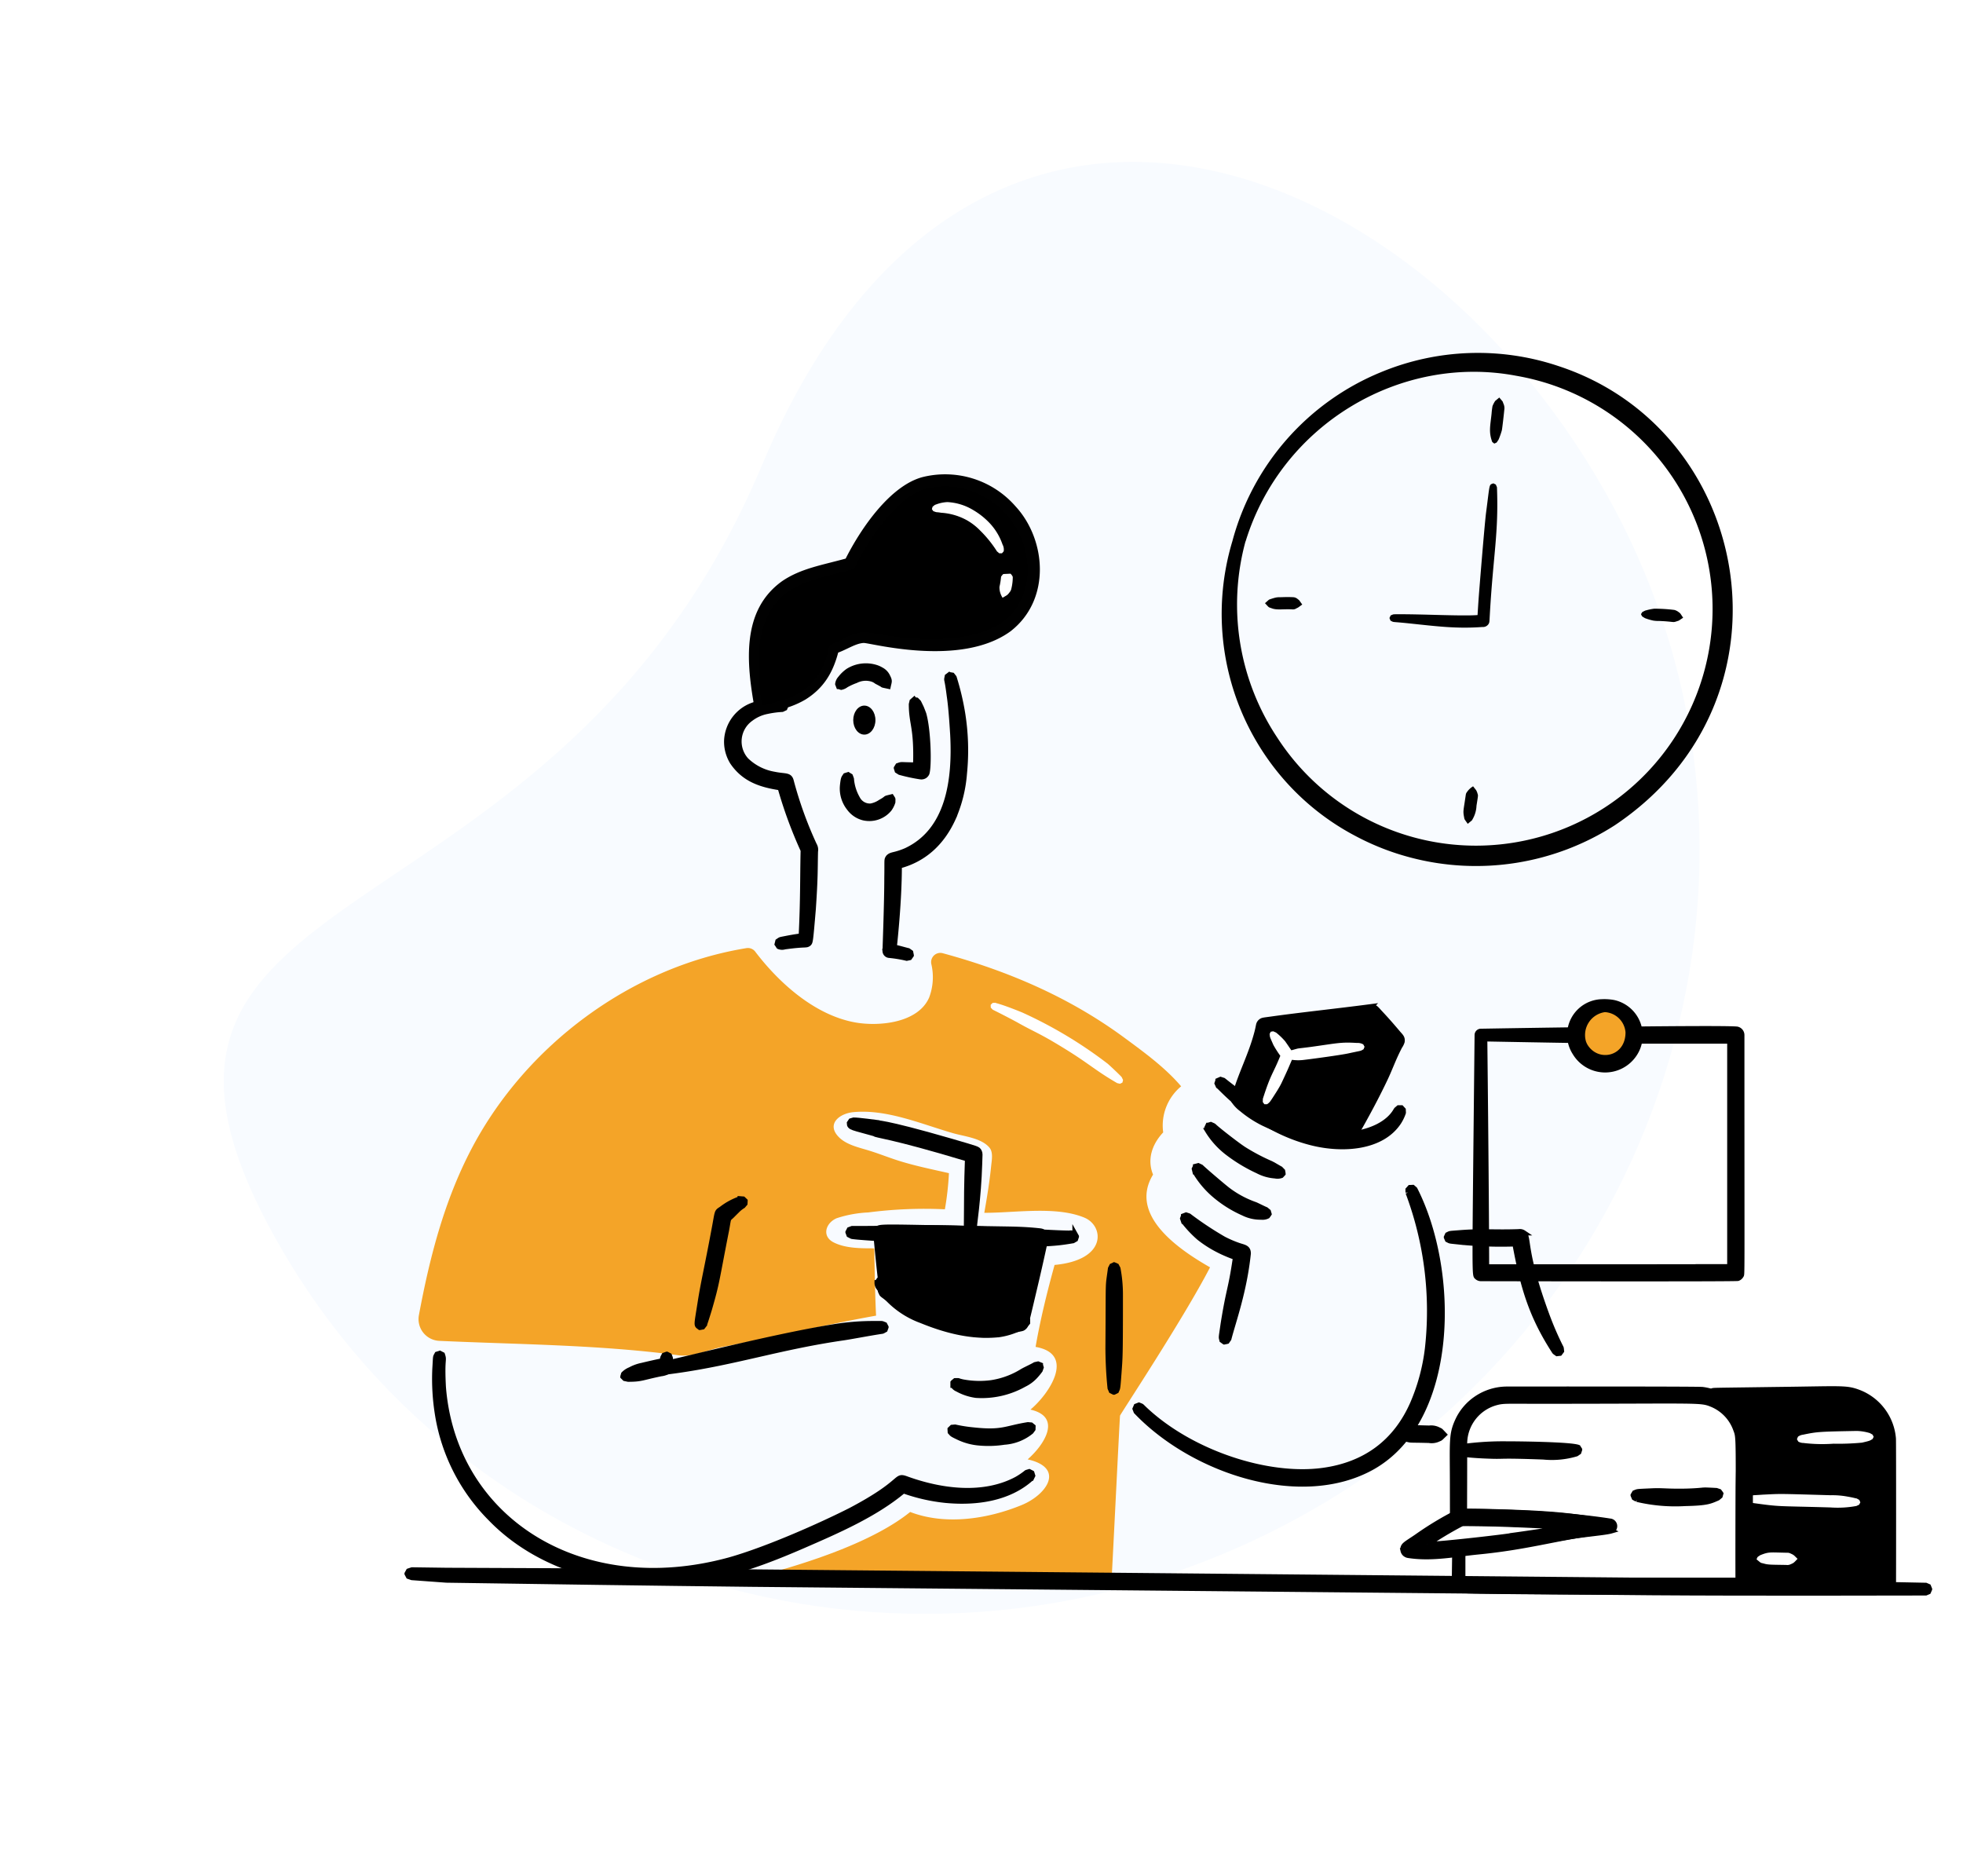 <svg xmlns="http://www.w3.org/2000/svg" width="373.923" height="357.279" viewBox="0 0 373.923 357.279">
    <defs>
        <style>
            .cls-2,.cls-3,.cls-5{fill-rule:evenodd}.cls-3{fill:#010101}.cls-5{fill:#fff}
            .cls-14, .cls-17, .cls-2, .cls-23, .cls-24, .cls-4, .cls-7 {
                fill: black !important;
                stroke: black;
            }
            .cls-2 {
                stroke-width: 1px !important;
            }
        </style>
    </defs>
    <g id="Grupo_211" transform="translate(-121.452 -753.721)">
        <path id="Trazado_133" fill="#f8fbff" d="M151.034 49.947c78.679-64.239 139.424 5.68 139.424 83.72s-65.021 141.3-145.229 141.3S0 211.707 0 133.667s72.355-19.481 151.034-83.72z" transform="rotate(-28 1797.742 214.309)"/>
        <g id="Office_worker" transform="translate(199 820.939)">
            <path id="Trazado_16" d="M13.009 231.109a9.232 9.232 0 0 1 5.716 8.541v27.008h27.283v-27.19a9.213 9.213 0 0 0-9.209-9.211h-23.79z" class="cls-2" transform="translate(235.983 -31.892)"/>
            <path id="Trazado_17" d="M16.191 235.212c1.573 3 1.135 3.506 1 12.656-.013 1.57-.093 18.664.033 19.148a1.151 1.151 0 0 0 .35.518c.552.393-1.85.267 28.015.267a1.152 1.152 0 0 0 1.128-.964c.02-.249.034-27.468-.013-28.164a10.321 10.321 0 0 0-6.434-8.734c-2.607-1-3.017-.738-16.267-.587-12.445.178-11.486.125-11.781.268a.713.713 0 0 0-.355.637c.011.966.006.8.019.971a.717.717 0 0 0 .428.539l.009-.011a8.421 8.421 0 0 1 3.868 3.456zm8.382-4.227v.178l11.809.137a8.163 8.163 0 0 1 7.9 6.537c.206 1.1.166-1.189.166 27.674h-25c0-26.493.013-27.623-1.022-29.742A10.11 10.11 0 0 0 14 230.98z" class="cls-2" transform="translate(236.398 -31.892)"/>
            <path id="Trazado_18" d="M200.9 93.186l-.419.318c-.2 1.064-.086-.108.382 3.658.388 2.514.622 6.872.654 7.25.5 8.889-.816 18.516-8.916 22.284-2.239.953-2.754.653-3.348 1.267-.362.558-.214.247-.276 3.911 0 4.882-.35 13.6-.337 14.013a.839.839 0 0 0 .765.744 25.281 25.281 0 0 1 3.343.55l.544-.114.313-.444v-.008l-.106-.531-.456-.323c-.9-.216-1.732-.485-2.676-.67 0-.116.958-8.345.958-15.49 4.466-1.176 8.026-4.114 10.28-9.085a26.114 26.114 0 0 0 2.123-8.5 44.331 44.331 0 0 0-.332-11.419 49.033 49.033 0 0 0-1.63-6.884l-.341-.432-.515-.09z" class="cls-2" transform="translate(-97.58 -31.892)"/>
            <path id="Trazado_19" d="M222.64 98.841a7.528 7.528 0 0 0-5.439 6.818 7.668 7.668 0 0 0 .032 1.048 7.454 7.454 0 0 0 1.069 3.132c2.185 3.212 5.263 4.292 9.091 4.864a83.61 83.61 0 0 0 4.384 11.929c-.121 5.577-.03 9.347-.373 16.33-1.013.121-1.976.291-2.966.486-1.215.244-.917.141-1.492.519l-.129.529c.008.011.3.449.3.461a1.627 1.627 0 0 0 1.129.047c4.13-.564 4-.192 4.55-.572.336-.319.336-.14.884-6.618.424-6.291.331-7.291.415-10.95a1.8 1.8 0 0 0-.231-1.265 74.411 74.411 0 0 1-4.379-12.131c-.3-1.262-1.1-.862-3.252-1.309a10.081 10.081 0 0 1-5.31-2.684 5.314 5.314 0 0 1 .838-7.9 7.5 7.5 0 0 1 3.146-1.41 18.138 18.138 0 0 1 2.864-.385l.5-.233.2-.483v-.008l-.216-.48-.5-.222a14.926 14.926 0 0 0-5.115.487zm11.132 26.649l.037.046.013.012-.069-.073zm-.1-.091c.115.1.036.032-.078-.059z" class="cls-2" transform="translate(-156.321 -31.892)"/>
            <path id="Trazado_20" d="M199.112 97.938l-.364.318-.129.555c0 3.829 1.036 4.309.811 11.574-3.192-.027-2.508-.17-3.4.131l-.271.444v.007l.156.5.489.309a33.316 33.316 0 0 0 3.928.844 1.176 1.176 0 0 0 .861-.2 1.23 1.23 0 0 0 .359-.448c.437-1.333.3-8.043-.566-11.2 0-.082-.488-1.28-.488-1.288-.041-.082-.46-.96-.511-1.044l-.4-.409-.47-.085zm1.469 12.446z" class="cls-2" transform="translate(-102.553 -31.892)"/>
            <path id="Trazado_21" d="M203.055 112.4c-.315.481-.392.388-.557 1.921a6 6 0 0 0 1.271 4.273 4.812 4.812 0 0 0 2.708 1.836 4.929 4.929 0 0 0 4.923-1.657 4.753 4.753 0 0 0 .668-1.327c0-.722.1-.44-.239-.978-1.643.4-.479.092-2.1.985a4.837 4.837 0 0 1-1.833.761 2.653 2.653 0 0 1-2.561-1.453 8.943 8.943 0 0 1-1.142-3.537c-.013-.228.027-.07-.207-.713l-.433-.27z" class="cls-2" transform="translate(-119.555 -31.892)"/>
            <path id="Trazado_22" d="M205.181 92.457a6.559 6.559 0 0 0-1.5 1.429 1.926 1.926 0 0 0-.506 1.077l.179.465h.01l.469.143a2.285 2.285 0 0 0 .926-.428 12.171 12.171 0 0 1 1.861-.851 4.175 4.175 0 0 1 3.233-.229 3.209 3.209 0 0 1 .414.2 2.811 2.811 0 0 1 .309.21s.669.349.834.446c.614.314-.109.136 1.367.45.2-.945.339-.96-.124-1.871a2.722 2.722 0 0 0-1.2-1.236 5.173 5.173 0 0 0-.732-.359 6.426 6.426 0 0 0-5.54.554z" class="cls-2" transform="translate(-121.139 -31.892)"/>
            <ellipse id="Elipse_2" cx="2.114" cy="2.763" rx="2.114" ry="2.763" transform="translate(84.981 67.178)"/>
            <path id="Trazado_23" d="M176.615 99.969c-1.483-8.415-2.482-19.545 6.259-24.365 3.468-1.915 7.364-2.417 11.1-3.566C196.6 66.654 202.224 58.257 208 56.7a16.758 16.758 0 0 1 18.054 7c4.964 7.362 3.8 17.977-4.854 21.86-6.73 3.018-16.453 2.05-23.742.617-2.243-.441-4.361 1.384-6.544 2.05-1.147 5.541-4.5 9.319-9.958 10.687-1.556.386-4.341 1.055-4.341 1.055z" class="cls-2" transform="translate(-109.615 -31.892)"/>
            <path id="Trazado_24" d="M207.523 55.551c-6.178 1.659-11.729 9.775-14.623 15.518-4.513 1.248-8.556 1.874-12.108 4.3-7.744 5.557-6.884 15.4-5.14 24.725.114-.02 1.539-.27-.009 0a.725.725 0 0 0 .53.576c.265.047-.088.109 3.376-.687a16.959 16.959 0 0 0 5.7-2.073c3.453-2.161 5.2-5.074 6.226-8.938 1.67-.6 3.352-1.757 4.846-1.832 1.246-.055 18.442 4.735 27.978-2.22 7.75-6 6.838-17.421.972-23.789a17.793 17.793 0 0 0-17.748-5.58zm7.9 2.2C225.93 60.484 230 71.985 226.145 79.2c-3.441 7.261-14.423 7.731-22.429 6.9-6.216-.687-6.241-1.227-8.028-.959-1.942.344-3.308 1.421-5.227 2.126-1.155.358-.4.982-1.865 4.263a12.225 12.225 0 0 1-1.81 2.843c-2.708 3.161-6.1 3.755-9.842 4.695 0-.833-1.938-9.893.774-16.327a11.96 11.96 0 0 1 3.357-4.687c3.418-2.923 8.27-3.515 12.624-4.8 1.431-.433.487-.238 3.5-5.1 2.412-3.743 6.432-9.011 10.7-10.293a14.615 14.615 0 0 1 7.522-.109z" class="cls-3" transform="translate(-109.361 -31.892)"/>
            <path id="Trazado_25" d="M72.795 35.579a48.22 48.22 0 0 0-28.27 32.181 47.964 47.964 0 0 0 6.8 41.558 47.354 47.354 0 0 0 16.784 14.659 48.207 48.207 0 0 0 10.4 4.043 48.91 48.91 0 0 0 38.89-6.176c35.684-23.937 26.387-75.357-10.865-87.48a48.233 48.233 0 0 0-33.739 1.215zm25.82.672A45.079 45.079 0 1 1 53.1 105.2a45.774 45.774 0 0 1-6.073-37.412l.019.006c6.879-22.363 29.579-35.718 51.569-31.543zm-54.084 31.51c.213-.69.194-.636 0 0z" class="cls-3" transform="translate(112.675 -31.892)"/>
            <path id="Trazado_26" d="M105.728 62.364c-.319 2.542-1.326 15.155-1.363 15.688-.1 1.263-.253 3.766-.254 3.774-2.944.221-10.346-.179-14.949-.156-1.276.009-.961-.034-1.6.225l-.23.488v.007l.2.5c.793.38-.111.137 3.693.537 5.258.553 8.886 1.027 13.812.67a1.258 1.258 0 0 0 1.184-.59c.179-.362.14-.248.248-2.114.638-10.974 1.646-15.105 1.354-23.513-.021-.519.035-.277-.23-.915l-.465-.23c-.881.341-.635-.18-1.4 5.629z" class="cls-3" transform="translate(99.793 -31.892)"/>
            <path id="Trazado_27" d="M54.4 80.617a10.2 10.2 0 0 0-1.437.294c-.288.073-.107 0-.783.338l-.253.4c.267.529.1.353.75.758a10.382 10.382 0 0 0 1.562.464 5.777 5.777 0 0 0 1.133.076c3.007.128 2.523.36 3.412.051.45-.148.151.012 1.175-.667-.659-.984-.471-.772-.852-1.068a2.3 2.3 0 0 0-.829-.416 30.048 30.048 0 0 0-3.878-.235z" class="cls-3" transform="translate(183.108 -31.892)"/>
            <path id="Trazado_28" d="M127.327 78.431a3.182 3.182 0 0 0-1.023.12c-.079.019-.474.138-.52.155-.675.24-.336.022-1.294.859.834.882.583.722 1.266.965.991.394 2.181.12 3.933.213a1.21 1.21 0 0 0 .816-.212c.378-.181.083.01 1.082-.711-.684-.958-.531-.784-.843-1.022a1.382 1.382 0 0 0-.926-.377c-.897-.043-1.534-.021-2.491.01z" class="cls-3" transform="translate(38.923 -31.892)"/>
            <path id="Trazado_29" d="M86.965 41.033a5.355 5.355 0 0 0-.512.985 13.734 13.734 0 0 0-.179 1.436c-.241 2.323-.585 3.5.129 5.407l.382.3h.015l.438-.2.373-.558a15.145 15.145 0 0 0 .617-1.757c.1-.451.46-3.731.46-3.846a2.054 2.054 0 0 0-.11-1.142c-.321-.7.137-.113-.834-1.268z" class="cls-3" transform="translate(120.302 -31.892)"/>
            <path id="Trazado_30" d="M92.744 120.734a5.55 5.55 0 0 0 .76-2.582c.369-2.36.318-1.843.138-2.525-.24-.562-.074-.261-.783-1.187a3.729 3.729 0 0 0-1.174 1.1c-.228.334-.176.272-.323 1.206-.334 2.323-.453 2.382-.216 3.593.092.469 0 .257.691 1.251.963-.805.796-.631.907-.856z" class="cls-3" transform="translate(110.198 -31.892)"/>
            <path id="Trazado_31" fill="#f4a428" fill-rule="evenodd" d="M228.866 202.445s.12 8.81.341 12.819c-9.81 1.746-19.481 4.118-29.273 5.96-2.8.526-5.559 1.966-8.387 1.589-15.073-2.016-30.368-2.052-45.557-2.748a4.144 4.144 0 0 1-3.869-4.9c2.054-10.988 4.813-21.785 10.082-31.793 10.32-19.6 30.276-34.527 52.314-38.109a1.755 1.755 0 0 1 1.676.677c4.606 6.064 11.422 12.1 19.016 13.472 4.5.811 12.016.144 14.121-4.774a10.973 10.973 0 0 0 .391-6.384 1.757 1.757 0 0 1 2.179-2.023c12.4 3.369 24.1 8.369 34.564 16.069 3.721 2.738 7.848 5.74 10.851 9.286a9.7 9.7 0 0 0-3.418 8.775c-2.081 2.207-3.127 5.117-1.929 8.039-4.735 7.758 5 14.317 10.855 17.662-5.02 9.709-16.953 27.759-17.146 28.247-.056.142-1.581 31.459-1.631 31.5a.1.1 0 0 1-.078.024c-9.018-.913-18.127.194-27.186.012-13.089-.264-26.625-.792-39.737-.816a.1.1 0 0 1-.023-.2c9.022-2.395 21.563-6.423 28.679-12.173 6.7 2.583 14.751 1.356 21.263-1.325 4.735-1.948 8.327-7.054 1.115-8.693 3.15-2.749 6.636-8.083.53-9.477 3.518-2.917 8.713-10.588.981-11.944.9-5.2 2.21-10.513 3.619-15.61 10.092-.941 9.415-7.448 5.7-9-5.42-2.264-13.268-.906-19.089-.928.52-2.953 1.008-5.932 1.308-8.917.1-1.007.414-2.563-.281-3.441-1.479-1.869-4.836-2.192-6.945-2.8-6.006-1.721-12.638-4.628-19.021-4.017-2.662.255-5.223 2.275-2.754 4.768 1.455 1.468 3.854 1.97 5.756 2.556 1.981.61 3.906 1.4 5.891 2.01 3.067.948 6.185 1.573 9.312 2.289a56.744 56.744 0 0 1-.773 6.881 83.192 83.192 0 0 0-14.6.6 22.409 22.409 0 0 0-6.01 1.1c-2.077.877-2.911 3.412-.59 4.6 2.273 1.156 5.225 1.139 7.753 1.137z" transform="translate(-139.874 -31.892)"/>
            <path id="Trazado_32" d="M244.535 216.785a46.142 46.142 0 0 0-8.387.673c-10.554 1.71-27.528 6.012-30.774 6.71 0-.952.071-.6-.184-1.294l-.479-.247h-.01l-.506.181c-.356.684-.228.312-.345 1.309-.078.987-.215 1.5.465 1.816.278.077.1.084 2.044-.178 11.55-1.616 19.848-4.528 32.078-6.293 1.267-.183 4.795-.861 7.189-1.223.217-.032.093.015.649-.294l.176-.487v-.008l-.24-.459c-.645-.251-.276-.21-1.676-.206z" class="cls-2" transform="translate(-155.235 -31.892)"/>
            <path id="Trazado_33" d="M251.67 223.89c-.411.023-3.272.693-3.952.861a7.956 7.956 0 0 0-2.238.812 3.623 3.623 0 0 0-1.262.834l-.138.474v.008l.35.349.649.136c2.588 0 2.55-.289 6.259-1.051a3.465 3.465 0 0 0 1.727-.676c.319-.2.147-.02.825-.973-.949-.672-.738-.568-1.106-.646a4.391 4.391 0 0 0-1.114-.128z" class="cls-2" transform="translate(-202.97 -31.892)"/>
            <path id="Trazado_34" d="M176.294 222.615c-.344.67-.242.136-.406 2.8a42.575 42.575 0 0 0 .535 8.879 36.09 36.09 0 0 0 10.008 19.551c7.491 7.772 18.208 11.722 28.9 12.244 11.17.5 20.239-2.478 30.479-6.91 6.657-2.892 13.892-6.014 19.32-10.565a34.17 34.17 0 0 0 8.009 1.82c5.842.558 12.068-.306 16.359-4.2h.005l.239-.49-.156-.51c-.014-.009-.473-.238-.488-.245-.586.178-.482.122-.668.278a13.538 13.538 0 0 1-1.75 1.169c-6.266 3.339-14.221 2.349-20.868-.043-2.417-.9-.291.461-10.768 5.972-5.483 2.781-15.761 7.377-23.036 9.433-28.507 7.812-52.568-7.841-54.525-32.948-.3-5.712.251-4.9-.18-6.154l-.488-.249z" class="cls-2" transform="translate(-170.588 -31.892)"/>
            <path id="Trazado_35" d="M189.871 224.607c-.526.317-1.7.86-2.15 1.106-.423.228-.3.176-.733.426a15.624 15.624 0 0 1-5.48 1.914 17.189 17.189 0 0 1-5.421-.155c-1.241-.276-.452-.244-1.446-.234l-.4.333-.005.007v.52a1.692 1.692 0 0 0 .838.728 10.063 10.063 0 0 0 3.546 1.18 16.432 16.432 0 0 0 9.156-2.072 7.031 7.031 0 0 0 2.2-1.653 13.2 13.2 0 0 0 .848-1.038l.188-.539-.133-.462v-.006l-.446-.179z" class="cls-2" transform="translate(-70.248 -31.892)"/>
            <path id="Trazado_36" d="M190.6 236.047c-4.277.679-4.817 1.6-10.377 1a28.156 28.156 0 0 1-3.5-.549l-.581.049-.368.355v.007l.033.515c.394.427.224.379 1.487.984a11.389 11.389 0 0 0 4.136 1.108 19.576 19.576 0 0 0 4.647-.161 9.049 9.049 0 0 0 5.126-2.011l.341-.466.014-.474v-.004l-.368-.3-.572-.052z" class="cls-2" transform="translate(-72.338 -31.892)"/>
            <path id="Trazado_37" d="M177.13 208.542h-.009l-.3.445a1.546 1.546 0 0 0 .323.96 16.783 16.783 0 0 0 8.087 6.25c4.743 1.94 9.71 3.211 14.807 2.675a13.457 13.457 0 0 0 4.932-1.741c.181-.1.086-.012.5-.519v-.512l-.382-.333c-.6-.021-.49-.039-.6-.006a21.134 21.134 0 0 1-4.554.787c-3.962.317-7.809-.04-13.794-2.491a24.932 24.932 0 0 1-6.936-4.089c-1.551-1.581-.725-.989-1.547-1.513z" class="cls-2" transform="translate(-87.291 -31.892)"/>
            <path id="Trazado_38" d="M150.188 190.875h-.009l-.355.4.009.546a64.145 64.145 0 0 1 3.7 29.672 37.738 37.738 0 0 1-2.805 10.473c-3.228 7.378-9.027 11.671-17.077 12.783-10.54 1.455-24.971-3.3-33.773-11.444-1.041-.965-.6-.693-1.321-.994l-.512.2-.212.5.2.52c10.918 11.444 31.547 18.193 45.06 10.544 15.893-9.05 16-37.2 8.037-52.862l-.414-.364z" class="cls-2" transform="translate(40.844 -31.892)"/>
            <path id="Trazado_39" d="M134.952 196.282v.006l-.175.474.179.528a21.709 21.709 0 0 0 2.957 3.137 21.711 21.711 0 0 0 3.611 2.312c.354.179.054.038.829.41 2.757 1.248 2.508.836 2.469 1.191-.912 6.19-1.205 5.551-2.317 12.47-.424 2.963-.4 2.418-.235 3.144l.438.308h.009l.52-.12.327-.466c.892-3.444 2.941-9.032 3.7-16.221.027-1.143-.779-1.207-1.745-1.527a21.145 21.145 0 0 1-2.93-1.252 64.034 64.034 0 0 1-6.47-4.276c-.209-.162-.065-.092-.691-.3z" class="cls-2" transform="translate(12.958 -31.892)"/>
            <path id="Trazado_40" d="M128.379 179.016h-.009l-.217.469.143.558a15.513 15.513 0 0 0 3.754 4.164 30.232 30.232 0 0 0 5.78 3.487 8.305 8.305 0 0 0 3.3.941 2.149 2.149 0 0 0 1.188-.073l.323-.353c0-.011-.076-.465-.078-.476l-.4-.411c-.026-.01-1.584-.917-1.649-.951a38.92 38.92 0 0 1-5.379-2.824c-1.248-.817-4.4-3.261-5.462-4.2-.352-.314-.157-.19-.793-.473z" class="cls-2" transform="translate(24.206 -31.892)"/>
            <path id="Trazado_41" d="M131.039 186.843v.006l-.221.466.134.561a17.494 17.494 0 0 0 3.532 4.259 22.3 22.3 0 0 0 5.637 3.582 7.31 7.31 0 0 0 3.422.775 2.144 2.144 0 0 0 1.207-.2c.008-.011.278-.381.285-.393l-.133-.456-.442-.366c-.4-.155-1.736-.83-2.045-.955a19.038 19.038 0 0 1-5.214-2.791c-.722-.543-4.144-3.446-5.126-4.376l-.529-.243z" class="cls-2" transform="translate(19.147 -31.892)"/>
            <path id="Trazado_42" d="M105.41 170.492v.006l-.171.511.23.514c.607.355 7.119 8.146 17.791 10.817 5.85 1.473 13.348 1.016 16.6-3.965a8.272 8.272 0 0 0 .824-1.7c.04-.117.02 0 0-.611l-.35-.381h-.521c-.451.389-.383.3-.446.411-.114.033-1.291 3.145-7.088 4.36-8.9 1.78-18.758-4.331-25.842-10l-.539-.174z" class="cls-2" transform="translate(49.054 -31.892)"/>
            <path id="Trazado_43" d="M127.205 181.824c5.936-10.983 7.3-15.8 9.151-18.991-1.511-1.8-3.035-3.563-4.675-5.247-6.779.894-13.6 1.578-20.374 2.557-.921 4.856-3.408 9.187-4.7 13.913 3.128 3.2 7.332 4.938 11.533 6.2a26.326 26.326 0 0 0 8.833 1.511" class="cls-2" transform="translate(52.037 -31.892)"/>
            <path id="Trazado_44" d="M131.525 156.433c-7.163.934-12.809 1.5-19.109 2.378-1.5.208-1.528.172-1.916.491-.419.468-.263.522-.621 1.912-1.157 4.468-3.09 7.919-4.256 12.079-.17.6-.243.751-.065 1.237a6.271 6.271 0 0 0 1.364 1.381 20.922 20.922 0 0 0 4.182 2.727 42.993 42.993 0 0 0 13.526 3.844 15.215 15.215 0 0 0 2.4-.013c.546.048.227.082.8-.306.119-.213 3.755-6.327 6.5-12.171.973-2.081 1.466-3.62 2.7-6a3.26 3.26 0 0 0 .451-.91c.121-.771-.276-1.039-.815-1.675-1.514-1.792-2.366-2.731-3.385-3.824-.73-.783-.959-1.193-1.756-1.15zm-.231 2.431c2.049 2.177 3.5 3.933 3.652 4.1-.989 1.706-2.608 6.281-8.156 18.071-4.314.031-11.533-2.515-14.867-4.379a19.043 19.043 0 0 1-4.03-2.928c0-.684 2.962-7.318 4.154-11.6v-.01c.1-.4.128-.513.225-.925.001-.115 18.969-2.385 19.022-2.329z" class="cls-2" transform="translate(52.042 -31.892)"/>
            <path id="Trazado_45" d="M127.041 174.992c.554-.46.329-.092 1.957-2.655.07-.128.483-.788.732-1.3.336-.7 1.269-2.7 1.557-3.42.977-2.255.968-1.992-.078-3.525-.361-.545-.68-.98-.728-1.065a12.745 12.745 0 0 0-1.759-1.689l-.534-.235-.461.081h-.009l-.212.417c.081.721-.041.383.728 2.127a20.632 20.632 0 0 0 1.308 2.047c-1.472 3.649-1.721 3.19-3.326 8.186l-.014.623.307.416h.009z" class="cls-5" transform="translate(36.791 -31.892)"/>
            <path id="Trazado_46" d="M186.182 178.171l-.29.427c0 .883.542.794 4.85 2.024 0 .277 2.754.282 17.657 4.781-.033 1.048-.184 4.6-.184 9.771 0 4.217-.138 3.279.157 4.1l.479.253.507-.186.267-.508c0-.512.857-5.859 1.064-12.466.063-2.042.111-1.9-.06-2.334-.346-.583-.056-.423-5.329-1.977-13.634-3.952-14.116-3.382-14.116-3.554-.117-.015-3.555-.482-4.472-.482z" class="cls-2" transform="translate(-101.639 -31.892)"/>
            <path id="Trazado_47" d="M179.881 198.539c-6.254.087-5.134.145-11.583.145l-.534.2-.244.48v.008l.188.506.507.257c0 .114 6.4.6 11.974.727 19.646.09 20.5 1.186 27.233.533 1.362-.132 2.825-.4 2.943-.415l.479-.279.165-.49v-.011l-.253-.452a1.67 1.67 0 0 0-1.1-.191c-4.808-.032-17.872-1.19-29.775-1.018z" class="cls-2" transform="translate(-83.529 -31.892)"/>
            <path id="Trazado_48" d="M175.183 210.523c-.124-3.67-.5-7.325-.69-10.992 6.627.076 13.25.33 19.872.384a94.03 94.03 0 0 1 10.225.388c-1.147 5.491-2.455 10.874-3.772 16.314-2.22.356-4.343 1.219-6.623 1.166-4.831-.112-10.174-2.128-14.351-4.379A24.731 24.731 0 0 1 175 210.6" class="cls-2" transform="translate(-84.083 -31.892)"/>
            <path id="Trazado_49" d="M173.435 199.061c-.139.367-.136.352.009 1.911.951 10.146 1.088 8.709.779 9.673.245.524.182.468.446.69a21.236 21.236 0 0 0 3.98 2.424 49.515 49.515 0 0 0 5.549 2.761 35.392 35.392 0 0 0 5.559 1.8 16.492 16.492 0 0 0 9.418-.188c2.135-.5 1.98-.3 2.446-.735.229-.306.078.462 1.98-7.638.342-1.43 1.109-4.733 1.741-7.673.348-1.625.51-1.851.134-2.466-.4-.477-.667-.462-1.294-.53-2.008-.207-3.672-.269-5.7-.307-25.958-.403-24.511-.683-25.047.278zm29.689 2.268c-.668 3.275-2.512 10.964-3.321 14.281-3.35.648-3.966 1.347-7.82.9-5.975-.721-11.094-3.551-14.028-4.917a13.652 13.652 0 0 1-2.119-1.2c0-4.4-.181-6.816-.262-9.707 4.09.157 24.591.38 27.55.643z" class="cls-2" transform="translate(-84.024 -31.892)"/>
            <path id="Trazado_50" d="M41.723 161.118a.71.71 0 0 0-.589.7c-.491 47.584-.545 45.579 0 46.12a1.112 1.112 0 0 0 .714.264c2.569.011 48.4.1 48.938-.04a1.174 1.174 0 0 0 .6-.5c.232-.507.151 2.767.151-45.841a1.142 1.142 0 0 0-.937-1.121c-3.968-.355-48.763.408-48.877.418zm47.529 1.846v42.983c-25.2 0 37.863.029-46.3.034-.113.058.093 1.794-.391-43.445 26.556.493 25.6.428 46.691.428z" class="cls-2" transform="translate(162.704 -31.892)"/>
            <path id="Trazado_51" d="M98.976 236.884c-1.021.348-.329-.026-1.29.526l-.221.429v.007l.244.415.562.284c2.817.563.5.343 5.379.473a2.982 2.982 0 0 0 1.658-.182c.656-.3.324-.045 1.23-.915-.862-.9-.561-.653-1.188-.965a2.992 2.992 0 0 0-1.64-.263c-3.668-.093-3.282-.127-4.734.191z" class="cls-2" transform="translate(90.997 -31.892)"/>
            <path id="Trazado_52" d="M76.808 252.525a2.372 2.372 0 0 0-1.152.142 61.437 61.437 0 0 0-7.847 4.725c-2.183 1.481-2.708 1.6-2.561 2.638a1.144 1.144 0 0 0 .414.657c.342.224.4.224 1.083.312 4.257.554 8.449-.308 12.794-.742 8.916-.864 14.516-2.529 21.761-3.578 2.3-.342 2.342-.391 3.431-.615l.456-.318.11-.534c-.007-.012-.305-.443-.313-.455l-.488-.1-.018-.014a89.767 89.767 0 0 0-11.938-1.6c-4.018-.299-12.086-.527-15.732-.518zm.4 2.325c6.591.014 13.386.406 16.953.548 3.516.143 3.208.06 1.921.255-2.3.352-7.146 1.1-10.059 1.488 0 .113-13.417 1.685-16.22 1.713a66.4 66.4 0 0 1 6.429-3.874c.29-.149.121-.132.976-.13zm-.308-.232l-.014.006.018-.015z" class="cls-2" transform="translate(124.478 -31.892)"/>
            <path id="Trazado_53" d="M80.956 239.7a56.662 56.662 0 0 0-7.427.4c-1.363.134-.976.044-1.644.35l-.222.48v.007l.222.48.534.24c.48 0 2.2.279 5.955.372 2.251.059 1.352-.16 9.584.144a16.313 16.313 0 0 0 6.286-.592l.466-.317.156-.47v-.008l-.262-.419c-1.544-.582-12.088-.673-13.648-.667z" class="cls-2" transform="translate(128.471 -31.892)"/>
            <path id="Trazado_54" d="M58.419 248.494c-.684.022-1.249.15-3.583.213-3.446.074-4.409-.145-6.406-.06-3.22.149-2.7.1-3.4.367l-.262.449v.008l.2.481.534.292a31.7 31.7 0 0 0 9.151.793c4.156-.086 4.748-.406 6.117-1 .15-.063.052 0 .552-.42l.129-.459c-.007-.012-.277-.374-.285-.385l-.548-.185c-.125-.01-1.924-.107-2.199-.094z" class="cls-2" transform="translate(188.781 -31.892)"/>
            <path id="Trazado_55" d="M5.276 263.91l-.276.5v.008l.267.508.645.222 6.581.481 28.733.417 15.019.2 14.411.172 18.293.171 21.572.2 48.211.452 47.068.442 20.14.189 16.3.153 7.437.041 8.051.024 16.179.01 19.923-.029h.452l.5-.209.218-.495v-.008l-.207-.5-.5-.218-.456-.01-19.918-.408-16.175-.3-8.05-.127-7.443-.1-16.294-.153-20.14-.189-47.064-.441-48.215-.452-21.568-.2-18.293-.172-14.415-.1-15.019-.083-28.734-.122-6.581-.091z" class="cls-2" transform="translate(-5 -31.892)"/>
            <path id="Trazado_56" d="M27.058 237.225c-7.083.134-7.5.142-10.268.718a1.971 1.971 0 0 0-.948.381l-.2.472v.008l.257.444a1.944 1.944 0 0 0 .982.269 29.9 29.9 0 0 0 5.729.138 47.133 47.133 0 0 0 5.419-.2c1.621-.372 1.506-.383 2.03-.7l.2-.418v-.007l-.217-.41-.508-.285a9.4 9.4 0 0 0-2.476-.41z" class="cls-5" transform="translate(249.099 -31.892)"/>
            <path id="Trazado_57" d="M20.933 249.36c-2.3.17-1.7.027-2.5.351l-.253.466v.008l.217.484.543.266c5.642.783 4.37.552 14.874.859a19.405 19.405 0 0 0 4.966-.28l.512-.246.227-.434v-.008l-.191-.451-.492-.285c-.4-.061-.444-.13-1.856-.377a15.832 15.832 0 0 0-3.1-.243c-10.568-.303-9.297-.283-12.947-.11z" class="cls-5" transform="translate(237.301 -31.892)"/>
            <path id="Trazado_58" d="M30.824 260.9c-.6.427-.452.244-.684.786 1 .8.637.6 1.4.8.844.255 1.6.211 4.284.264a1.421 1.421 0 0 0 .662-.07c.822-.336.737-.347 1.467-1.093-.771-.751-.639-.71-1.45-1.073-.331-.106-.129-.074-1.026-.1-2.822-.055-3.018-.176-4.653.486z" class="cls-5" transform="translate(226.907 -31.892)"/>
            <path id="Trazado_59" d="M235.216 194.964c-.943.618-.68.331-1.423 4.2-1.257 6.768-1.988 9.749-2.584 13.548-.737 4.723-.786 4.239-.078 4.792h.009l.52-.1.355-.457c0-.115.019.039.9-2.842 1.554-5.369 1.343-5.284 3.289-15.157.5-2.721.175-1.828 1.243-2.941.212-.214.649-.647.751-.746a5.749 5.749 0 0 1 1.147-.918l.364-.426.027-.5v-.007l-.364-.347-.557-.045a12.342 12.342 0 0 0-3.6 1.951z" class="cls-2" transform="translate(-175.363 -31.892)"/>
            <path id="Trazado_60" d="M117.748 164.079c-3.108.411-1.916.155-3.588.612-1.127.394-.622.112-1.358.6l-.18.424v.007l.225.4.507.254a8.2 8.2 0 0 0 2.929.192c1.544-.177 7.152-.93 8.682-1.269 2.754-.6 2.133-.386 2.827-.775l.189-.468v-.008l-.239-.446a2.111 2.111 0 0 0-1.2-.275c-3.108-.205-3.853.073-8.794.752z" class="cls-5" transform="translate(54.397 -31.892)"/>
            <path id="Trazado_61" d="M160.3 205.6l-.442.211-.248.494c-.522 4.069-.379.868-.466 14.209a76.548 76.548 0 0 0 .392 8.544l.235.544.474.228h.005l.474-.227c.251-.58.242-.184.479-3.389.222-3.116.272-2.776.272-14.933a26.232 26.232 0 0 0-.465-4.99l-.258-.489-.447-.2z" class="cls-2" transform="translate(-25.619 -31.892)"/>
            <circle id="Elipse_3" cx="5.527" cy="5.527" r="5.527" fill="#f4a428" transform="translate(222.678 124.338)"/>
            <path id="Trazado_62" d="M66.236 155.492a6.292 6.292 0 0 0-5.117 9.665 6.69 6.69 0 0 0 11.353.273 6.4 6.4 0 0 0-4.012-9.8 9.988 9.988 0 0 0-2.224-.138zm.64 1.463a4.687 4.687 0 0 1 4.389 4.35c0 5.193-5.894 6.4-8.2 2.576a4.3 4.3 0 0 1-.336-.776 4.905 4.905 0 0 1 4.145-6.161zm-.055-1.443H66.8z" class="cls-2" transform="translate(161.325 -31.892)"/>
            <path id="Trazado_63" d="M88.9 199.282c-4.743.169-6.763-.139-10.988.181-2.49.194-1.991.123-2.589.4l-.211.46v.008l.2.462c.638.314.139.2 2.566.466a77.71 77.71 0 0 0 10.293.331c1.451 7.828 2.954 13.4 7.369 20.27.24.373.1.235.645.626l.524-.059.32-.427c-.072-.667-.021-.479-.216-.866a59.472 59.472 0 0 1-2.611-6.075c-4.567-12.434-3.245-14.626-4.394-15.578a1.276 1.276 0 0 0-.908-.2z" class="cls-2" transform="translate(122.863 -31.892)"/>
            <path id="Trazado_64" d="M49.491 229.267a10.407 10.407 0 0 0-5.748 1.78 10.217 10.217 0 0 0-3.375 3.77c-1.521 3.089-1.193 4.058-1.193 13.622.02 6.121-.033 5.571.161 6a1.122 1.122 0 0 0 1.312.524c.446-.182.246-.155.526-.159 4.184-.036 12.456.152 20.434.706-4.78.876-8.148 1.507-12.135 2.119-8.9 1.334-9.778.746-9.87 1.892h.014c-.1 8.063-.126 7.266-.055 7.561a.809.809 0 0 0 .345.434c.114.056-1.8.435 54.838.435a1.144 1.144 0 0 0 1.128-.945c.014-.2.042-27.345-.018-28.194a10.4 10.4 0 0 0-9.068-9.469c-1.062-.118-37.187-.077-37.296-.076zm6.365 2.287c30.681 0 30.463-.3 32.7.6a8.112 8.112 0 0 1 4.6 4.862c.621 1.583.442 1.321.442 28.654-28.848 0-24.155-.056-52.457.315l-.014.017v-5.852c6.279-.721 5.031-.251 19.781-2.691 3.6-.59 7.319-.855 8.534-1.213a.955.955 0 0 0-.3-1.843c-.116-.006-10.153-1.756-27.624-1.831-.123 0-.05.974-.05-13.07a8.13 8.13 0 0 1 6.12-7.7c1.305-.344 2.072-.248 8.268-.248zm-14.471 23.03l-.009.006.014-.013z" class="cls-2" transform="translate(159.963 -31.892)"/>
            <path id="Trazado_65" d="M184.3 60.308a6.794 6.794 0 0 0-2.063.413c-.439.16-.272.074-.774.477l-.129.454v.007l.277.378c.859.308.358.116 1.492.3a11.653 11.653 0 0 1 4.933 1.447 11.352 11.352 0 0 1 2.519 1.97 22.062 22.062 0 0 1 3.173 3.934l.433.368.506.009h.01l.336-.383a2.032 2.032 0 0 0-.221-1.293 11.28 11.28 0 0 0-2.607-4.235 14.191 14.191 0 0 0-3.007-2.346 10.53 10.53 0 0 0-4.878-1.5z" class="cls-5" transform="translate(-81.371 -31.892)"/>
            <path id="Trazado_66" d="M181.663 77.359a2.694 2.694 0 0 0 .184-.35 9.276 9.276 0 0 0 .323-2.459 1.577 1.577 0 0 0-.193-.341 2.507 2.507 0 0 0-.23-.266c-1.708.094-1.3 0-1.612.312a1.458 1.458 0 0 1-.124.16c-.023.039-.04.063-.065.1a14.335 14.335 0 0 1-.308 1.937 3.607 3.607 0 0 0 .594 2.08c.968-.581.891-.459 1.431-1.173z" class="cls-5" transform="translate(-66.802 -31.892)"/>
            <path id="Trazado_67" d="M159 155.7l-.378.363.019.531.387.4c1.325.644 3.442 1.747 4.573 2.359 3.647 2.06 4.209 2.015 9.427 5.251 4.363 2.7 5.676 4.048 9.7 6.373l.539.12c.015-.007.437-.217.451-.226l.124-.481-.23-.5c0-.116-2.216-2.193-2.671-2.588a82.979 82.979 0 0 0-16.364-9.806c-4.5-1.824-5.015-1.714-5.015-1.828z" class="cls-5" transform="translate(-47.464 -31.892)"/>
        </g>
    </g>
</svg>
